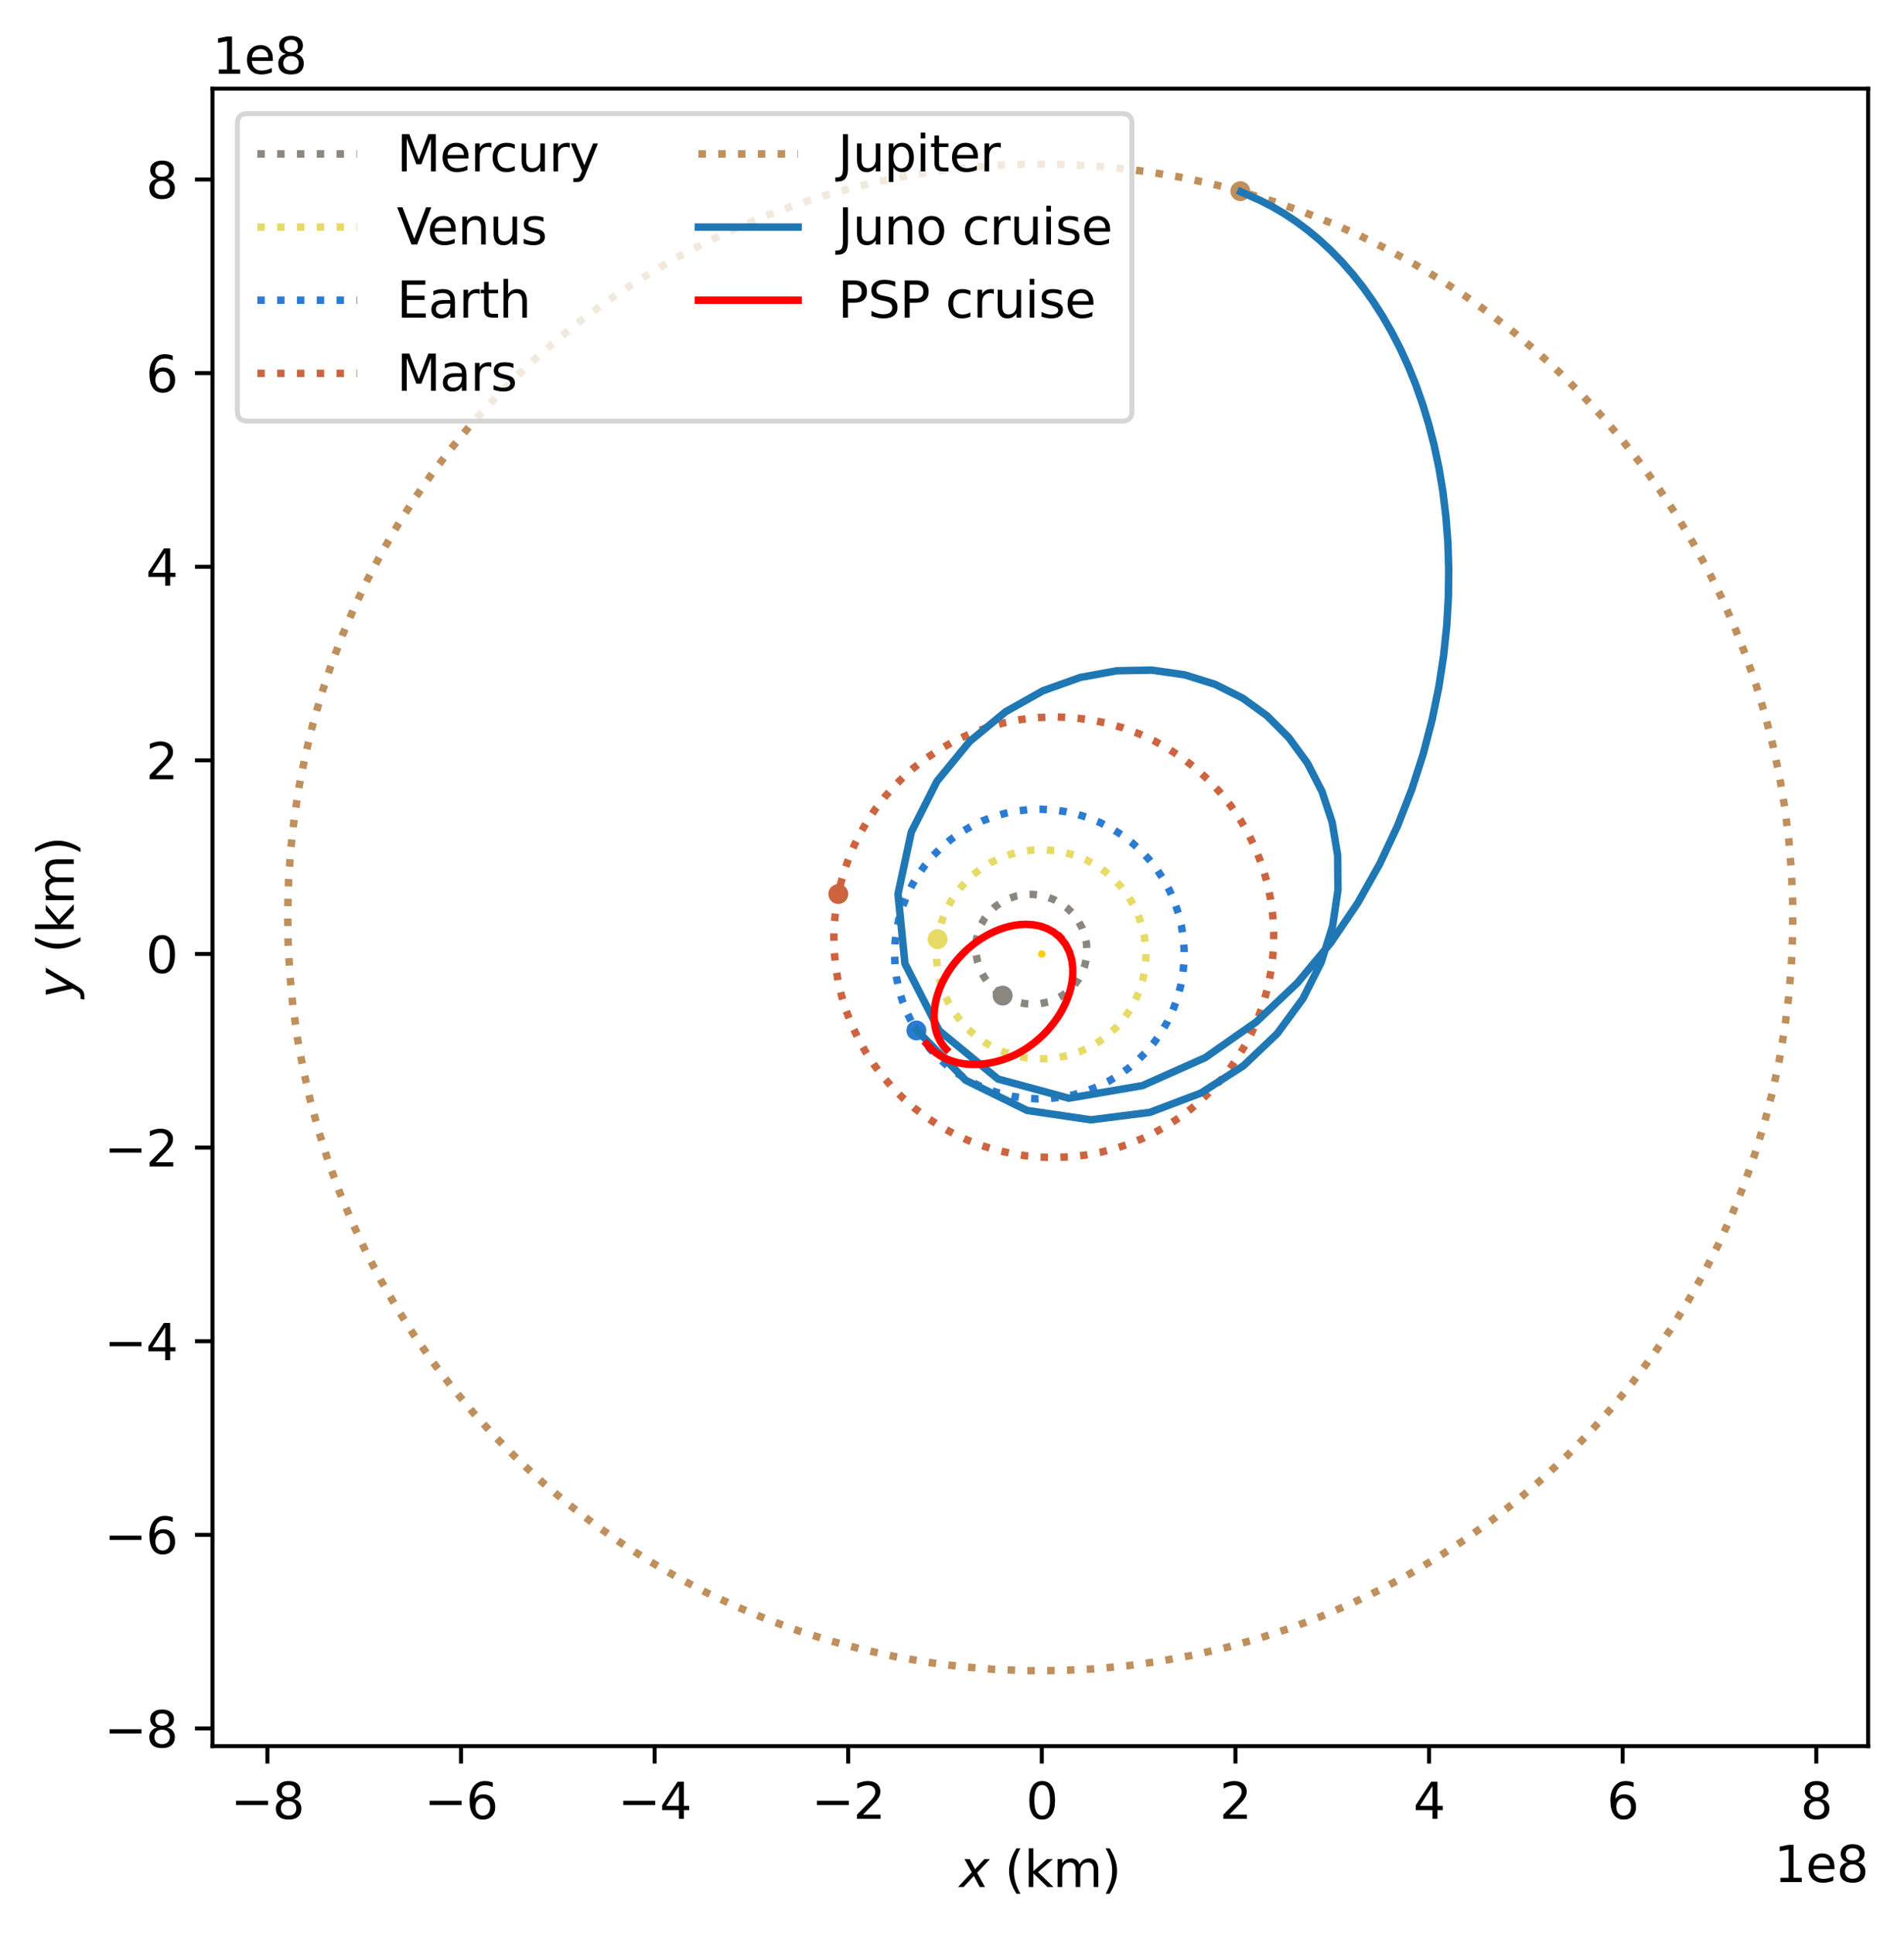 <?xml version="1.0" encoding="utf-8" standalone="no"?>
<!DOCTYPE svg PUBLIC "-//W3C//DTD SVG 1.1//EN"
  "http://www.w3.org/Graphics/SVG/1.1/DTD/svg11.dtd">
<svg xmlns:xlink="http://www.w3.org/1999/xlink" width="382.132pt" height="387.995pt" viewBox="0 0 382.132 387.995" xmlns="http://www.w3.org/2000/svg" version="1.1">
 <defs>
  <style type="text/css">*{stroke-linejoin: round; stroke-linecap: butt}</style>
 </defs>
 <g id="figure_1">
  <g id="patch_1">
   <path d="M 0 387.995 
L 382.132 387.995 
L 382.132 0 
L 0 0 
z
" style="fill: #ffffff"/>
  </g>
  <g id="axes_1">
   <g id="patch_2">
    <path d="M 42.642 350.438 
L 374.932 350.438 
L 374.932 17.798 
L 42.642 17.798 
z
" style="fill: #ffffff"/>
   </g>
   <g id="patch_3">
    <path d="M 209.094 192.2 
C 209.291 192.2 209.48 192.121 209.619 191.982 
C 209.758 191.843 209.836 191.654 209.836 191.457 
C 209.836 191.26 209.758 191.072 209.619 190.932 
C 209.48 190.793 209.291 190.715 209.094 190.715 
C 208.897 190.715 208.708 190.793 208.569 190.932 
C 208.43 191.072 208.352 191.26 208.352 191.457 
C 208.352 191.654 208.43 191.843 208.569 191.982 
C 208.708 192.121 208.897 192.2 209.094 192.2 
z
" clip-path="url(#p4489d7fece)" style="fill: #ffcc00"/>
   </g>
   <g id="matplotlib.axis_1">
    <g id="xtick_1">
     <g id="line2d_1">
      <defs>
       <path id="m76afce4f4e" d="M 0 0 
L 0 3.5 
" style="stroke: #000000; stroke-width: 0.8"/>
      </defs>
      <g>
       <use xlink:href="#m76afce4f4e" x="53.663" y="350.438" style="stroke: #000000; stroke-width: 0.8"/>
      </g>
     </g>
     <g id="text_1">
      <!-- −8 -->
      <g transform="translate(46.292 365.037) scale(0.1 -0.1)">
       <defs>
        <path id="DejaVuSans-2212" d="M 678 2272 
L 4684 2272 
L 4684 1741 
L 678 1741 
L 678 2272 
z
" transform="scale(0.016)"/>
        <path id="DejaVuSans-38" d="M 2034 2216 
Q 1584 2216 1326 1975 
Q 1069 1734 1069 1313 
Q 1069 891 1326 650 
Q 1584 409 2034 409 
Q 2484 409 2743 651 
Q 3003 894 3003 1313 
Q 3003 1734 2745 1975 
Q 2488 2216 2034 2216 
z
M 1403 2484 
Q 997 2584 770 2862 
Q 544 3141 544 3541 
Q 544 4100 942 4425 
Q 1341 4750 2034 4750 
Q 2731 4750 3128 4425 
Q 3525 4100 3525 3541 
Q 3525 3141 3298 2862 
Q 3072 2584 2669 2484 
Q 3125 2378 3379 2068 
Q 3634 1759 3634 1313 
Q 3634 634 3220 271 
Q 2806 -91 2034 -91 
Q 1263 -91 848 271 
Q 434 634 434 1313 
Q 434 1759 690 2068 
Q 947 2378 1403 2484 
z
M 1172 3481 
Q 1172 3119 1398 2916 
Q 1625 2713 2034 2713 
Q 2441 2713 2670 2916 
Q 2900 3119 2900 3481 
Q 2900 3844 2670 4047 
Q 2441 4250 2034 4250 
Q 1625 4250 1398 4047 
Q 1172 3844 1172 3481 
z
" transform="scale(0.016)"/>
       </defs>
       <use xlink:href="#DejaVuSans-2212"/>
       <use xlink:href="#DejaVuSans-38" x="83.789"/>
      </g>
     </g>
    </g>
    <g id="xtick_2">
     <g id="line2d_2">
      <g>
       <use xlink:href="#m76afce4f4e" x="92.521" y="350.438" style="stroke: #000000; stroke-width: 0.8"/>
      </g>
     </g>
     <g id="text_2">
      <!-- −6 -->
      <g transform="translate(85.149 365.037) scale(0.1 -0.1)">
       <defs>
        <path id="DejaVuSans-36" d="M 2113 2584 
Q 1688 2584 1439 2293 
Q 1191 2003 1191 1497 
Q 1191 994 1439 701 
Q 1688 409 2113 409 
Q 2538 409 2786 701 
Q 3034 994 3034 1497 
Q 3034 2003 2786 2293 
Q 2538 2584 2113 2584 
z
M 3366 4563 
L 3366 3988 
Q 3128 4100 2886 4159 
Q 2644 4219 2406 4219 
Q 1781 4219 1451 3797 
Q 1122 3375 1075 2522 
Q 1259 2794 1537 2939 
Q 1816 3084 2150 3084 
Q 2853 3084 3261 2657 
Q 3669 2231 3669 1497 
Q 3669 778 3244 343 
Q 2819 -91 2113 -91 
Q 1303 -91 875 529 
Q 447 1150 447 2328 
Q 447 3434 972 4092 
Q 1497 4750 2381 4750 
Q 2619 4750 2861 4703 
Q 3103 4656 3366 4563 
z
" transform="scale(0.016)"/>
       </defs>
       <use xlink:href="#DejaVuSans-2212"/>
       <use xlink:href="#DejaVuSans-36" x="83.789"/>
      </g>
     </g>
    </g>
    <g id="xtick_3">
     <g id="line2d_3">
      <g>
       <use xlink:href="#m76afce4f4e" x="131.378" y="350.438" style="stroke: #000000; stroke-width: 0.8"/>
      </g>
     </g>
     <g id="text_3">
      <!-- −4 -->
      <g transform="translate(124.007 365.037) scale(0.1 -0.1)">
       <defs>
        <path id="DejaVuSans-34" d="M 2419 4116 
L 825 1625 
L 2419 1625 
L 2419 4116 
z
M 2253 4666 
L 3047 4666 
L 3047 1625 
L 3713 1625 
L 3713 1100 
L 3047 1100 
L 3047 0 
L 2419 0 
L 2419 1100 
L 313 1100 
L 313 1709 
L 2253 4666 
z
" transform="scale(0.016)"/>
       </defs>
       <use xlink:href="#DejaVuSans-2212"/>
       <use xlink:href="#DejaVuSans-34" x="83.789"/>
      </g>
     </g>
    </g>
    <g id="xtick_4">
     <g id="line2d_4">
      <g>
       <use xlink:href="#m76afce4f4e" x="170.236" y="350.438" style="stroke: #000000; stroke-width: 0.8"/>
      </g>
     </g>
     <g id="text_4">
      <!-- −2 -->
      <g transform="translate(162.865 365.037) scale(0.1 -0.1)">
       <defs>
        <path id="DejaVuSans-32" d="M 1228 531 
L 3431 531 
L 3431 0 
L 469 0 
L 469 531 
Q 828 903 1448 1529 
Q 2069 2156 2228 2338 
Q 2531 2678 2651 2914 
Q 2772 3150 2772 3378 
Q 2772 3750 2511 3984 
Q 2250 4219 1831 4219 
Q 1534 4219 1204 4116 
Q 875 4013 500 3803 
L 500 4441 
Q 881 4594 1212 4672 
Q 1544 4750 1819 4750 
Q 2544 4750 2975 4387 
Q 3406 4025 3406 3419 
Q 3406 3131 3298 2873 
Q 3191 2616 2906 2266 
Q 2828 2175 2409 1742 
Q 1991 1309 1228 531 
z
" transform="scale(0.016)"/>
       </defs>
       <use xlink:href="#DejaVuSans-2212"/>
       <use xlink:href="#DejaVuSans-32" x="83.789"/>
      </g>
     </g>
    </g>
    <g id="xtick_5">
     <g id="line2d_5">
      <g>
       <use xlink:href="#m76afce4f4e" x="209.094" y="350.438" style="stroke: #000000; stroke-width: 0.8"/>
      </g>
     </g>
     <g id="text_5">
      <!-- 0 -->
      <g transform="translate(205.913 365.037) scale(0.1 -0.1)">
       <defs>
        <path id="DejaVuSans-30" d="M 2034 4250 
Q 1547 4250 1301 3770 
Q 1056 3291 1056 2328 
Q 1056 1369 1301 889 
Q 1547 409 2034 409 
Q 2525 409 2770 889 
Q 3016 1369 3016 2328 
Q 3016 3291 2770 3770 
Q 2525 4250 2034 4250 
z
M 2034 4750 
Q 2819 4750 3233 4129 
Q 3647 3509 3647 2328 
Q 3647 1150 3233 529 
Q 2819 -91 2034 -91 
Q 1250 -91 836 529 
Q 422 1150 422 2328 
Q 422 3509 836 4129 
Q 1250 4750 2034 4750 
z
" transform="scale(0.016)"/>
       </defs>
       <use xlink:href="#DejaVuSans-30"/>
      </g>
     </g>
    </g>
    <g id="xtick_6">
     <g id="line2d_6">
      <g>
       <use xlink:href="#m76afce4f4e" x="247.952" y="350.438" style="stroke: #000000; stroke-width: 0.8"/>
      </g>
     </g>
     <g id="text_6">
      <!-- 2 -->
      <g transform="translate(244.771 365.037) scale(0.1 -0.1)">
       <use xlink:href="#DejaVuSans-32"/>
      </g>
     </g>
    </g>
    <g id="xtick_7">
     <g id="line2d_7">
      <g>
       <use xlink:href="#m76afce4f4e" x="286.81" y="350.438" style="stroke: #000000; stroke-width: 0.8"/>
      </g>
     </g>
     <g id="text_7">
      <!-- 4 -->
      <g transform="translate(283.629 365.037) scale(0.1 -0.1)">
       <use xlink:href="#DejaVuSans-34"/>
      </g>
     </g>
    </g>
    <g id="xtick_8">
     <g id="line2d_8">
      <g>
       <use xlink:href="#m76afce4f4e" x="325.668" y="350.438" style="stroke: #000000; stroke-width: 0.8"/>
      </g>
     </g>
     <g id="text_8">
      <!-- 6 -->
      <g transform="translate(322.487 365.037) scale(0.1 -0.1)">
       <use xlink:href="#DejaVuSans-36"/>
      </g>
     </g>
    </g>
    <g id="xtick_9">
     <g id="line2d_9">
      <g>
       <use xlink:href="#m76afce4f4e" x="364.526" y="350.438" style="stroke: #000000; stroke-width: 0.8"/>
      </g>
     </g>
     <g id="text_9">
      <!-- 8 -->
      <g transform="translate(361.344 365.037) scale(0.1 -0.1)">
       <use xlink:href="#DejaVuSans-38"/>
      </g>
     </g>
    </g>
    <g id="text_10">
     <!-- $x$ (km) -->
     <g transform="translate(192.537 378.715) scale(0.1 -0.1)">
      <defs>
       <path id="DejaVuSans-Oblique-78" d="M 3841 3500 
L 2234 1784 
L 3219 0 
L 2559 0 
L 1819 1388 
L 531 0 
L -166 0 
L 1556 1844 
L 641 3500 
L 1300 3500 
L 1972 2234 
L 3144 3500 
L 3841 3500 
z
" transform="scale(0.016)"/>
       <path id="DejaVuSans-20" transform="scale(0.016)"/>
       <path id="DejaVuSans-28" d="M 1984 4856 
Q 1566 4138 1362 3434 
Q 1159 2731 1159 2009 
Q 1159 1288 1364 580 
Q 1569 -128 1984 -844 
L 1484 -844 
Q 1016 -109 783 600 
Q 550 1309 550 2009 
Q 550 2706 781 3412 
Q 1013 4119 1484 4856 
L 1984 4856 
z
" transform="scale(0.016)"/>
       <path id="DejaVuSans-6b" d="M 581 4863 
L 1159 4863 
L 1159 1991 
L 2875 3500 
L 3609 3500 
L 1753 1863 
L 3688 0 
L 2938 0 
L 1159 1709 
L 1159 0 
L 581 0 
L 581 4863 
z
" transform="scale(0.016)"/>
       <path id="DejaVuSans-6d" d="M 3328 2828 
Q 3544 3216 3844 3400 
Q 4144 3584 4550 3584 
Q 5097 3584 5394 3201 
Q 5691 2819 5691 2113 
L 5691 0 
L 5113 0 
L 5113 2094 
Q 5113 2597 4934 2840 
Q 4756 3084 4391 3084 
Q 3944 3084 3684 2787 
Q 3425 2491 3425 1978 
L 3425 0 
L 2847 0 
L 2847 2094 
Q 2847 2600 2669 2842 
Q 2491 3084 2119 3084 
Q 1678 3084 1418 2786 
Q 1159 2488 1159 1978 
L 1159 0 
L 581 0 
L 581 3500 
L 1159 3500 
L 1159 2956 
Q 1356 3278 1631 3431 
Q 1906 3584 2284 3584 
Q 2666 3584 2933 3390 
Q 3200 3197 3328 2828 
z
" transform="scale(0.016)"/>
       <path id="DejaVuSans-29" d="M 513 4856 
L 1013 4856 
Q 1481 4119 1714 3412 
Q 1947 2706 1947 2009 
Q 1947 1309 1714 600 
Q 1481 -109 1013 -844 
L 513 -844 
Q 928 -128 1133 580 
Q 1338 1288 1338 2009 
Q 1338 2731 1133 3434 
Q 928 4138 513 4856 
z
" transform="scale(0.016)"/>
      </defs>
      <use xlink:href="#DejaVuSans-Oblique-78" transform="translate(0 0.016)"/>
      <use xlink:href="#DejaVuSans-20" transform="translate(59.18 0.016)"/>
      <use xlink:href="#DejaVuSans-28" transform="translate(90.967 0.016)"/>
      <use xlink:href="#DejaVuSans-6b" transform="translate(129.98 0.016)"/>
      <use xlink:href="#DejaVuSans-6d" transform="translate(187.891 0.016)"/>
      <use xlink:href="#DejaVuSans-29" transform="translate(285.303 0.016)"/>
     </g>
    </g>
    <g id="text_11">
     <!-- 1e8 -->
     <g transform="translate(356.054 377.715) scale(0.1 -0.1)">
      <defs>
       <path id="DejaVuSans-31" d="M 794 531 
L 1825 531 
L 1825 4091 
L 703 3866 
L 703 4441 
L 1819 4666 
L 2450 4666 
L 2450 531 
L 3481 531 
L 3481 0 
L 794 0 
L 794 531 
z
" transform="scale(0.016)"/>
       <path id="DejaVuSans-65" d="M 3597 1894 
L 3597 1613 
L 953 1613 
Q 991 1019 1311 708 
Q 1631 397 2203 397 
Q 2534 397 2845 478 
Q 3156 559 3463 722 
L 3463 178 
Q 3153 47 2828 -22 
Q 2503 -91 2169 -91 
Q 1331 -91 842 396 
Q 353 884 353 1716 
Q 353 2575 817 3079 
Q 1281 3584 2069 3584 
Q 2775 3584 3186 3129 
Q 3597 2675 3597 1894 
z
M 3022 2063 
Q 3016 2534 2758 2815 
Q 2500 3097 2075 3097 
Q 1594 3097 1305 2825 
Q 1016 2553 972 2059 
L 3022 2063 
z
" transform="scale(0.016)"/>
      </defs>
      <use xlink:href="#DejaVuSans-31"/>
      <use xlink:href="#DejaVuSans-65" x="63.623"/>
      <use xlink:href="#DejaVuSans-38" x="125.146"/>
     </g>
    </g>
   </g>
   <g id="matplotlib.axis_2">
    <g id="ytick_1">
     <g id="line2d_10">
      <defs>
       <path id="m07f4c489d0" d="M 0 0 
L -3.5 0 
" style="stroke: #000000; stroke-width: 0.8"/>
      </defs>
      <g>
       <use xlink:href="#m07f4c489d0" x="42.642" y="346.889" style="stroke: #000000; stroke-width: 0.8"/>
      </g>
     </g>
     <g id="text_12">
      <!-- −8 -->
      <g transform="translate(20.9 350.688) scale(0.1 -0.1)">
       <use xlink:href="#DejaVuSans-2212"/>
       <use xlink:href="#DejaVuSans-38" x="83.789"/>
      </g>
     </g>
    </g>
    <g id="ytick_2">
     <g id="line2d_11">
      <g>
       <use xlink:href="#m07f4c489d0" x="42.642" y="308.031" style="stroke: #000000; stroke-width: 0.8"/>
      </g>
     </g>
     <g id="text_13">
      <!-- −6 -->
      <g transform="translate(20.9 311.83) scale(0.1 -0.1)">
       <use xlink:href="#DejaVuSans-2212"/>
       <use xlink:href="#DejaVuSans-36" x="83.789"/>
      </g>
     </g>
    </g>
    <g id="ytick_3">
     <g id="line2d_12">
      <g>
       <use xlink:href="#m07f4c489d0" x="42.642" y="269.173" style="stroke: #000000; stroke-width: 0.8"/>
      </g>
     </g>
     <g id="text_14">
      <!-- −4 -->
      <g transform="translate(20.9 272.972) scale(0.1 -0.1)">
       <use xlink:href="#DejaVuSans-2212"/>
       <use xlink:href="#DejaVuSans-34" x="83.789"/>
      </g>
     </g>
    </g>
    <g id="ytick_4">
     <g id="line2d_13">
      <g>
       <use xlink:href="#m07f4c489d0" x="42.642" y="230.315" style="stroke: #000000; stroke-width: 0.8"/>
      </g>
     </g>
     <g id="text_15">
      <!-- −2 -->
      <g transform="translate(20.9 234.114) scale(0.1 -0.1)">
       <use xlink:href="#DejaVuSans-2212"/>
       <use xlink:href="#DejaVuSans-32" x="83.789"/>
      </g>
     </g>
    </g>
    <g id="ytick_5">
     <g id="line2d_14">
      <g>
       <use xlink:href="#m07f4c489d0" x="42.642" y="191.457" style="stroke: #000000; stroke-width: 0.8"/>
      </g>
     </g>
     <g id="text_16">
      <!-- 0 -->
      <g transform="translate(29.28 195.257) scale(0.1 -0.1)">
       <use xlink:href="#DejaVuSans-30"/>
      </g>
     </g>
    </g>
    <g id="ytick_6">
     <g id="line2d_15">
      <g>
       <use xlink:href="#m07f4c489d0" x="42.642" y="152.599" style="stroke: #000000; stroke-width: 0.8"/>
      </g>
     </g>
     <g id="text_17">
      <!-- 2 -->
      <g transform="translate(29.28 156.399) scale(0.1 -0.1)">
       <use xlink:href="#DejaVuSans-32"/>
      </g>
     </g>
    </g>
    <g id="ytick_7">
     <g id="line2d_16">
      <g>
       <use xlink:href="#m07f4c489d0" x="42.642" y="113.742" style="stroke: #000000; stroke-width: 0.8"/>
      </g>
     </g>
     <g id="text_18">
      <!-- 4 -->
      <g transform="translate(29.28 117.541) scale(0.1 -0.1)">
       <use xlink:href="#DejaVuSans-34"/>
      </g>
     </g>
    </g>
    <g id="ytick_8">
     <g id="line2d_17">
      <g>
       <use xlink:href="#m07f4c489d0" x="42.642" y="74.884" style="stroke: #000000; stroke-width: 0.8"/>
      </g>
     </g>
     <g id="text_19">
      <!-- 6 -->
      <g transform="translate(29.28 78.683) scale(0.1 -0.1)">
       <use xlink:href="#DejaVuSans-36"/>
      </g>
     </g>
    </g>
    <g id="ytick_9">
     <g id="line2d_18">
      <g>
       <use xlink:href="#m07f4c489d0" x="42.642" y="36.026" style="stroke: #000000; stroke-width: 0.8"/>
      </g>
     </g>
     <g id="text_20">
      <!-- 8 -->
      <g transform="translate(29.28 39.825) scale(0.1 -0.1)">
       <use xlink:href="#DejaVuSans-38"/>
      </g>
     </g>
    </g>
    <g id="text_21">
     <!-- $y$ (km) -->
     <g transform="translate(14.8 200.368) rotate(-90) scale(0.1 -0.1)">
      <defs>
       <path id="DejaVuSans-Oblique-79" d="M 1588 -325 
Q 1188 -997 936 -1164 
Q 684 -1331 294 -1331 
L -159 -1331 
L -63 -850 
L 269 -850 
Q 509 -850 678 -719 
Q 847 -588 1056 -206 
L 1234 128 
L 459 3500 
L 1069 3500 
L 1650 819 
L 3256 3500 
L 3859 3500 
L 1588 -325 
z
" transform="scale(0.016)"/>
      </defs>
      <use xlink:href="#DejaVuSans-Oblique-79" transform="translate(0 0.016)"/>
      <use xlink:href="#DejaVuSans-20" transform="translate(59.18 0.016)"/>
      <use xlink:href="#DejaVuSans-28" transform="translate(90.967 0.016)"/>
      <use xlink:href="#DejaVuSans-6b" transform="translate(129.98 0.016)"/>
      <use xlink:href="#DejaVuSans-6d" transform="translate(187.891 0.016)"/>
      <use xlink:href="#DejaVuSans-29" transform="translate(285.303 0.016)"/>
     </g>
    </g>
    <g id="text_22">
     <!-- 1e8 -->
     <g transform="translate(42.642 14.798) scale(0.1 -0.1)">
      <use xlink:href="#DejaVuSans-31"/>
      <use xlink:href="#DejaVuSans-65" x="63.623"/>
      <use xlink:href="#DejaVuSans-38" x="125.146"/>
     </g>
    </g>
   </g>
   <g id="line2d_19">
    <path d="M 201.231 199.809 
L 202.675 200.567 
L 204.26 201.125 
L 205.71 201.421 
L 207.225 201.527 
L 208.779 201.422 
L 210.339 201.093 
L 211.868 200.527 
L 213.323 199.723 
L 214.659 198.685 
L 215.647 197.656 
L 216.496 196.494 
L 217.183 195.223 
L 217.692 193.868 
L 218.014 192.462 
L 218.145 191.033 
L 218.055 189.333 
L 217.71 187.692 
L 217.136 186.151 
L 216.364 184.741 
L 215.425 183.484 
L 214.353 182.393 
L 213.179 181.477 
L 211.72 180.632 
L 210.202 180.024 
L 208.662 179.647 
L 207.129 179.488 
L 205.63 179.535 
L 203.986 179.822 
L 202.441 180.337 
L 201.019 181.057 
L 199.739 181.961 
L 198.618 183.027 
L 197.67 184.231 
L 196.907 185.553 
L 196.341 186.971 
L 195.981 188.461 
L 195.836 189.999 
L 195.912 191.562 
L 196.217 193.123 
L 196.755 194.654 
L 197.527 196.124 
L 198.396 197.333 
L 199.441 198.444 
L 200.659 199.431 
L 201.231 199.809 
L 201.231 199.809 
" clip-path="url(#p4489d7fece)" style="fill: none; stroke-dasharray: 1.5,2.475; stroke-dashoffset: 0; stroke: #8c8680; stroke-width: 1.5"/>
   </g>
   <g id="line2d_20">
    <defs>
     <path id="m0b17c9d744" d="M 0 1.5 
C 0.398 1.5 0.779 1.342 1.061 1.061 
C 1.342 0.779 1.5 0.398 1.5 0 
C 1.5 -0.398 1.342 -0.779 1.061 -1.061 
C 0.779 -1.342 0.398 -1.5 0 -1.5 
C -0.398 -1.5 -0.779 -1.342 -1.061 -1.061 
C -1.342 -0.779 -1.5 -0.398 -1.5 0 
C -1.5 0.398 -1.342 0.779 -1.061 1.061 
C -0.779 1.342 -0.398 1.5 0 1.5 
z
" style="stroke: #8c8680"/>
    </defs>
    <g clip-path="url(#p4489d7fece)">
     <use xlink:href="#m0b17c9d744" x="201.231" y="199.809" style="fill: #8c8680; stroke: #8c8680"/>
    </g>
   </g>
   <g id="line2d_21">
    <path d="M 188.172 188.477 
L 187.97 190.66 
L 187.997 192.852 
L 188.252 195.028 
L 188.733 197.166 
L 189.434 199.243 
L 190.348 201.235 
L 191.464 203.121 
L 192.771 204.881 
L 194.254 206.497 
L 195.898 207.949 
L 197.685 209.223 
L 199.595 210.304 
L 201.609 211.181 
L 203.703 211.844 
L 205.857 212.285 
L 208.045 212.5 
L 210.245 212.484 
L 212.432 212.239 
L 214.583 211.766 
L 216.674 211.071 
L 218.681 210.159 
L 220.582 209.042 
L 222.357 207.73 
L 223.985 206.238 
L 225.447 204.583 
L 226.728 202.781 
L 227.813 200.853 
L 228.689 198.821 
L 229.346 196.706 
L 229.776 194.533 
L 229.974 192.325 
L 229.938 190.107 
L 229.668 187.905 
L 229.167 185.742 
L 228.439 183.644 
L 227.494 181.634 
L 226.342 179.734 
L 224.996 177.966 
L 223.471 176.35 
L 221.784 174.904 
L 219.955 173.644 
L 218.003 172.584 
L 215.952 171.736 
L 213.824 171.108 
L 211.643 170.708 
L 209.433 170.54 
L 207.22 170.605 
L 205.028 170.902 
L 202.88 171.427 
L 200.802 172.175 
L 198.815 173.135 
L 196.942 174.298 
L 195.202 175.649 
L 193.615 177.174 
L 192.198 178.856 
L 190.966 180.676 
L 189.931 182.613 
L 189.106 184.647 
L 188.498 186.755 
L 188.173 188.48 
L 188.173 188.48 
" clip-path="url(#p4489d7fece)" style="fill: none; stroke-dasharray: 1.5,2.475; stroke-dashoffset: 0; stroke: #e6db67; stroke-width: 1.5"/>
   </g>
   <g id="line2d_22">
    <defs>
     <path id="m96949f194a" d="M 0 1.5 
C 0.398 1.5 0.779 1.342 1.061 1.061 
C 1.342 0.779 1.5 0.398 1.5 0 
C 1.5 -0.398 1.342 -0.779 1.061 -1.061 
C 0.779 -1.342 0.398 -1.5 0 -1.5 
C -0.398 -1.5 -0.779 -1.342 -1.061 -1.061 
C -1.342 -0.779 -1.5 -0.398 -1.5 0 
C -1.5 0.398 -1.342 0.779 -1.061 1.061 
C -0.779 1.342 -0.398 1.5 0 1.5 
z
" style="stroke: #e6db67"/>
    </defs>
    <g clip-path="url(#p4489d7fece)">
     <use xlink:href="#m96949f194a" x="188.172" y="188.477" style="fill: #e6db67; stroke: #e6db67"/>
    </g>
   </g>
   <g id="line2d_23">
    <path d="M 183.92 206.805 
L 185.275 208.796 
L 186.791 210.669 
L 188.458 212.412 
L 190.266 214.013 
L 192.204 215.46 
L 194.258 216.741 
L 196.413 217.847 
L 198.655 218.772 
L 200.969 219.508 
L 203.341 220.049 
L 205.754 220.39 
L 208.19 220.527 
L 210.632 220.459 
L 213.062 220.186 
L 215.464 219.71 
L 217.821 219.032 
L 220.117 218.156 
L 222.332 217.086 
L 224.451 215.832 
L 226.459 214.402 
L 228.341 212.806 
L 230.083 211.054 
L 231.671 209.157 
L 233.093 207.129 
L 234.337 204.987 
L 235.395 202.746 
L 236.26 200.421 
L 236.924 198.03 
L 237.381 195.589 
L 237.628 193.117 
L 237.662 190.634 
L 237.484 188.158 
L 237.097 185.706 
L 236.502 183.295 
L 235.703 180.945 
L 234.706 178.673 
L 233.52 176.496 
L 232.154 174.43 
L 230.62 172.489 
L 228.927 170.686 
L 227.088 169.035 
L 225.117 167.549 
L 223.03 166.237 
L 220.843 165.108 
L 218.571 164.168 
L 216.231 163.424 
L 213.839 162.881 
L 211.412 162.542 
L 208.97 162.41 
L 206.53 162.483 
L 204.107 162.758 
L 201.719 163.235 
L 199.382 163.91 
L 197.112 164.777 
L 194.926 165.829 
L 192.839 167.058 
L 190.863 168.453 
L 189.011 170.006 
L 187.296 171.707 
L 185.73 173.543 
L 184.324 175.501 
L 183.086 177.566 
L 182.023 179.724 
L 181.142 181.962 
L 180.45 184.265 
L 179.951 186.617 
L 179.649 189 
L 179.544 191.399 
L 179.638 193.799 
L 179.928 196.183 
L 180.415 198.537 
L 181.096 200.843 
L 181.967 203.084 
L 183.019 205.247 
L 183.923 206.809 
L 183.923 206.809 
" clip-path="url(#p4489d7fece)" style="fill: none; stroke-dasharray: 1.5,2.475; stroke-dashoffset: 0; stroke: #2a7bd1; stroke-width: 1.5"/>
   </g>
   <g id="line2d_24">
    <defs>
     <path id="m62e6707df5" d="M 0 1.5 
C 0.398 1.5 0.779 1.342 1.061 1.061 
C 1.342 0.779 1.5 0.398 1.5 0 
C 1.5 -0.398 1.342 -0.779 1.061 -1.061 
C 0.779 -1.342 0.398 -1.5 0 -1.5 
C -0.398 -1.5 -0.779 -1.342 -1.061 -1.061 
C -1.342 -0.779 -1.5 -0.398 -1.5 0 
C -1.5 0.398 -1.342 0.779 -1.061 1.061 
C -0.779 1.342 -0.398 1.5 0 1.5 
z
" style="stroke: #2a7bd1"/>
    </defs>
    <g clip-path="url(#p4489d7fece)">
     <use xlink:href="#m62e6707df5" x="183.92" y="206.805" style="fill: #2a7bd1; stroke: #2a7bd1"/>
    </g>
   </g>
   <g id="line2d_25">
    <path d="M 168.242 179.425 
L 167.756 182.292 
L 167.459 185.2 
L 167.354 188.137 
L 167.445 191.09 
L 167.735 194.044 
L 168.225 196.986 
L 168.916 199.901 
L 169.807 202.773 
L 170.896 205.589 
L 172.18 208.332 
L 173.654 210.989 
L 175.312 213.544 
L 177.147 215.983 
L 179.151 218.293 
L 181.314 220.46 
L 183.624 222.474 
L 186.07 224.322 
L 188.639 225.995 
L 191.316 227.483 
L 194.089 228.781 
L 196.94 229.88 
L 199.856 230.778 
L 202.82 231.469 
L 205.817 231.954 
L 208.83 232.229 
L 211.845 232.298 
L 214.846 232.161 
L 217.819 231.822 
L 220.749 231.285 
L 223.622 230.556 
L 226.427 229.641 
L 229.15 228.547 
L 231.782 227.283 
L 234.31 225.856 
L 236.727 224.276 
L 239.022 222.553 
L 241.189 220.697 
L 243.221 218.717 
L 245.112 216.624 
L 246.856 214.429 
L 248.449 212.142 
L 249.888 209.774 
L 251.169 207.335 
L 252.291 204.836 
L 253.536 201.428 
L 254.493 197.955 
L 255.161 194.441 
L 255.542 190.908 
L 255.639 187.378 
L 255.456 183.873 
L 254.999 180.413 
L 254.276 177.017 
L 253.292 173.704 
L 252.058 170.491 
L 250.584 167.396 
L 248.878 164.435 
L 246.954 161.622 
L 244.823 158.972 
L 242.497 156.5 
L 239.99 154.216 
L 237.316 152.134 
L 234.49 150.265 
L 231.526 148.618 
L 228.441 147.203 
L 225.25 146.029 
L 221.971 145.103 
L 218.621 144.433 
L 215.219 144.023 
L 211.782 143.879 
L 208.33 144.005 
L 204.882 144.403 
L 201.459 145.075 
L 198.081 146.02 
L 194.769 147.239 
L 191.545 148.727 
L 188.43 150.481 
L 185.446 152.495 
L 183.307 154.172 
L 181.264 155.987 
L 179.326 157.935 
L 177.502 160.012 
L 175.801 162.211 
L 174.232 164.526 
L 172.804 166.95 
L 171.525 169.475 
L 170.403 172.091 
L 169.446 174.79 
L 168.661 177.561 
L 168.237 179.444 
L 168.237 179.444 
" clip-path="url(#p4489d7fece)" style="fill: none; stroke-dasharray: 1.5,2.475; stroke-dashoffset: 0; stroke: #cc653f; stroke-width: 1.5"/>
   </g>
   <g id="line2d_26">
    <defs>
     <path id="m4e94db3826" d="M 0 1.5 
C 0.398 1.5 0.779 1.342 1.061 1.061 
C 1.342 0.779 1.5 0.398 1.5 0 
C 1.5 -0.398 1.342 -0.779 1.061 -1.061 
C 0.779 -1.342 0.398 -1.5 0 -1.5 
C -0.398 -1.5 -0.779 -1.342 -1.061 -1.061 
C -1.342 -0.779 -1.5 -0.398 -1.5 0 
C -1.5 0.398 -1.342 0.779 -1.061 1.061 
C -0.779 1.342 -0.398 1.5 0 1.5 
z
" style="stroke: #cc653f"/>
    </defs>
    <g clip-path="url(#p4489d7fece)">
     <use xlink:href="#m4e94db3826" x="168.242" y="179.425" style="fill: #cc653f; stroke: #cc653f"/>
    </g>
   </g>
   <g id="line2d_27">
    <path d="M 248.934 38.364 
L 243.046 36.864 
L 237.105 35.603 
L 231.121 34.582 
L 225.103 33.803 
L 219.061 33.266 
L 213.003 32.973 
L 206.939 32.924 
L 200.878 33.119 
L 194.83 33.557 
L 188.804 34.238 
L 182.809 35.16 
L 176.854 36.324 
L 170.949 37.726 
L 165.103 39.365 
L 159.325 41.239 
L 153.623 43.346 
L 148.008 45.681 
L 142.487 48.244 
L 137.07 51.029 
L 131.765 54.032 
L 126.581 57.251 
L 121.526 60.68 
L 116.609 64.315 
L 111.837 68.15 
L 107.22 72.18 
L 102.764 76.4 
L 98.478 80.804 
L 94.369 85.384 
L 90.444 90.135 
L 86.71 95.05 
L 83.175 100.121 
L 79.845 105.34 
L 76.726 110.701 
L 73.825 116.194 
L 71.148 121.812 
L 68.7 127.546 
L 66.486 133.387 
L 64.512 139.325 
L 62.782 145.351 
L 61.301 151.456 
L 60.072 157.629 
L 59.099 163.86 
L 58.385 170.138 
L 57.933 176.454 
L 57.746 182.797 
L 57.826 189.154 
L 58.173 195.516 
L 58.789 201.87 
L 59.674 208.206 
L 60.83 214.511 
L 62.254 220.775 
L 63.946 226.985 
L 65.906 233.13 
L 68.13 239.198 
L 70.616 245.176 
L 73.361 251.055 
L 76.362 256.821 
L 79.614 262.464 
L 83.113 267.971 
L 86.852 273.331 
L 90.827 278.535 
L 95.031 283.569 
L 99.457 288.424 
L 104.097 293.09 
L 108.943 297.556 
L 113.987 301.813 
L 119.22 305.85 
L 124.631 309.661 
L 130.211 313.234 
L 135.949 316.564 
L 141.835 319.641 
L 147.856 322.459 
L 154.002 325.012 
L 160.259 327.294 
L 166.616 329.298 
L 173.059 331.022 
L 179.576 332.459 
L 186.154 333.608 
L 192.778 334.465 
L 199.436 335.028 
L 206.114 335.296 
L 212.798 335.267 
L 219.474 334.943 
L 226.129 334.324 
L 232.749 333.41 
L 239.32 332.205 
L 245.829 330.711 
L 252.262 328.931 
L 258.607 326.87 
L 264.851 324.532 
L 270.981 321.922 
L 276.985 319.047 
L 282.851 315.913 
L 288.568 312.527 
L 294.124 308.897 
L 299.51 305.031 
L 304.714 300.937 
L 309.727 296.625 
L 314.541 292.104 
L 319.146 287.383 
L 323.534 282.474 
L 327.697 277.386 
L 331.63 272.13 
L 335.324 266.718 
L 338.775 261.161 
L 341.976 255.47 
L 344.924 249.656 
L 347.613 243.732 
L 350.041 237.709 
L 352.204 231.599 
L 354.1 225.414 
L 355.727 219.166 
L 357.083 212.866 
L 358.168 206.528 
L 358.981 200.162 
L 359.523 193.78 
L 359.794 187.394 
L 359.795 181.015 
L 359.527 174.655 
L 358.994 168.324 
L 358.198 162.034 
L 357.141 155.795 
L 355.827 149.619 
L 354.259 143.514 
L 352.443 137.491 
L 350.382 131.561 
L 348.081 125.732 
L 345.546 120.014 
L 342.781 114.416 
L 339.794 108.946 
L 336.589 103.613 
L 333.174 98.425 
L 329.555 93.391 
L 325.738 88.516 
L 321.732 83.809 
L 317.543 79.277 
L 313.179 74.925 
L 308.648 70.761 
L 303.957 66.79 
L 299.115 63.017 
L 294.13 59.449 
L 289.011 56.089 
L 283.765 52.944 
L 278.402 50.016 
L 272.929 47.309 
L 267.357 44.829 
L 261.695 42.577 
L 255.95 40.557 
L 250.132 38.771 
L 247.199 37.967 
L 247.199 37.967 
" clip-path="url(#p4489d7fece)" style="fill: none; stroke-dasharray: 1.5,2.475; stroke-dashoffset: 0; stroke: #bf8f5c; stroke-width: 1.5"/>
   </g>
   <g id="line2d_28">
    <defs>
     <path id="m6753bf5a38" d="M 0 1.5 
C 0.398 1.5 0.779 1.342 1.061 1.061 
C 1.342 0.779 1.5 0.398 1.5 0 
C 1.5 -0.398 1.342 -0.779 1.061 -1.061 
C 0.779 -1.342 0.398 -1.5 0 -1.5 
C -0.398 -1.5 -0.779 -1.342 -1.061 -1.061 
C -1.342 -0.779 -1.5 -0.398 -1.5 0 
C -1.5 0.398 -1.342 0.779 -1.061 1.061 
C -0.779 1.342 -0.398 1.5 0 1.5 
z
" style="stroke: #bf8f5c"/>
    </defs>
    <g clip-path="url(#p4489d7fece)">
     <use xlink:href="#m6753bf5a38" x="248.934" y="38.364" style="fill: #bf8f5c; stroke: #bf8f5c"/>
    </g>
   </g>
   <g id="line2d_29">
    <path d="M 183.947 206.718 
L 193.811 216.802 
L 206.134 222.856 
L 218.918 224.739 
L 230.772 223.245 
L 241.047 219.357 
L 249.558 213.891 
L 256.334 207.442 
L 261.488 200.43 
L 265.154 193.154 
L 267.461 185.831 
L 268.53 178.623 
L 268.469 171.655 
L 267.371 165.029 
L 265.32 158.833 
L 262.394 153.143 
L 258.66 148.032 
L 254.316 143.67 
L 249.396 140.107 
L 243.856 137.333 
L 237.756 135.43 
L 231.165 134.49 
L 224.159 134.62 
L 216.838 135.948 
L 209.331 138.628 
L 201.822 142.846 
L 194.586 148.82 
L 188.049 156.795 
L 182.898 166.987 
L 180.231 179.409 
L 181.623 193.397 
L 188.493 206.847 
L 200.302 216.554 
L 214.496 220.405 
L 229.304 217.873 
L 241.888 212.261 
L 252.13 205.088 
L 260.393 197.255 
L 267.073 189.226 
L 272.492 181.237 
L 276.895 173.406 
L 280.465 165.794 
L 283.342 158.429 
L 285.631 151.325 
L 287.417 144.483 
L 288.768 137.902 
L 289.737 131.578 
L 290.369 125.505 
L 290.701 119.675 
L 290.765 114.083 
L 290.586 108.722 
L 290.187 103.585 
L 289.588 98.667 
L 288.806 93.962 
L 287.856 89.464 
L 286.752 85.17 
L 285.505 81.074 
L 284.127 77.173 
L 282.626 73.463 
L 281.011 69.94 
L 279.291 66.602 
L 277.473 63.446 
L 275.564 60.468 
L 273.57 57.668 
L 271.499 55.044 
L 269.356 52.593 
L 267.147 50.314 
L 264.879 48.207 
L 262.558 46.271 
L 260.193 44.505 
L 257.794 42.912 
L 255.376 41.492 
L 252.967 40.251 
L 250.634 39.203 
L 249.012 38.489 
" clip-path="url(#p4489d7fece)" style="fill: none; stroke: #1f77b4; stroke-width: 1.5; stroke-linecap: square"/>
   </g>
   <g id="line2d_30">
    <path d="M 185.984 209.511 
L 186.197 209.767 
L 186.42 210.017 
L 186.651 210.259 
L 186.891 210.495 
L 187.14 210.723 
L 187.397 210.944 
L 187.663 211.157 
L 187.937 211.362 
L 188.22 211.56 
L 188.511 211.749 
L 188.81 211.931 
L 189.117 212.104 
L 189.433 212.269 
L 189.757 212.426 
L 190.089 212.573 
L 190.429 212.712 
L 190.777 212.842 
L 191.133 212.963 
L 191.497 213.074 
L 191.869 213.176 
L 192.249 213.267 
L 192.637 213.349 
L 193.032 213.421 
L 193.436 213.482 
L 193.847 213.532 
L 194.266 213.571 
L 194.692 213.599 
L 195.126 213.615 
L 195.568 213.62 
L 196.018 213.612 
L 196.475 213.592 
L 196.939 213.559 
L 197.411 213.512 
L 197.89 213.452 
L 198.377 213.378 
L 198.87 213.289 
L 199.371 213.185 
L 199.879 213.066 
L 200.395 212.93 
L 200.917 212.778 
L 201.446 212.609 
L 201.981 212.421 
L 202.523 212.215 
L 203.072 211.99 
L 203.618 211.745 
L 204.13 211.492 
L 204.647 211.216 
L 205.17 210.918 
L 205.698 210.595 
L 206.231 210.247 
L 206.768 209.873 
L 207.309 209.471 
L 207.854 209.039 
L 208.4 208.576 
L 208.949 208.08 
L 209.498 207.549 
L 210.047 206.98 
L 210.594 206.371 
L 211.137 205.718 
L 211.674 205.018 
L 212.202 204.268 
L 212.717 203.462 
L 213.215 202.596 
L 213.69 201.664 
L 214.133 200.659 
L 214.533 199.574 
L 214.876 198.401 
L 215.141 197.132 
L 215.299 195.76 
L 215.308 194.286 
L 215.115 192.719 
L 214.652 191.099 
L 213.854 189.509 
L 212.701 188.077 
" clip-path="url(#p4489d7fece)" style="fill: none; stroke: #ff0000; stroke-width: 1.5; stroke-linecap: square"/>
   </g>
   <g id="line2d_31">
    <path d="M 212.701 188.077 
L 211.472 187.073 
L 210.112 186.332 
L 208.708 185.848 
L 207.326 185.587 
L 206.001 185.502 
L 204.75 185.553 
L 203.577 185.707 
L 202.48 185.94 
L 201.456 186.231 
L 200.499 186.568 
L 199.604 186.94 
L 198.767 187.339 
L 197.981 187.758 
L 197.245 188.194 
L 196.552 188.641 
L 195.902 189.098 
L 195.29 189.562 
L 194.713 190.031 
L 194.17 190.504 
L 193.659 190.978 
L 193.177 191.453 
L 192.723 191.928 
L 192.295 192.403 
L 191.892 192.876 
L 191.513 193.348 
L 191.156 193.817 
L 190.82 194.283 
L 190.505 194.747 
L 190.21 195.207 
L 189.934 195.663 
L 189.675 196.115 
L 189.434 196.563 
L 189.209 197.007 
L 189 197.447 
L 188.807 197.882 
L 188.629 198.312 
L 188.466 198.738 
L 188.316 199.159 
L 188.18 199.575 
L 188.057 199.985 
L 187.947 200.391 
L 187.849 200.791 
L 187.764 201.186 
L 187.69 201.576 
L 187.628 201.961 
L 187.577 202.34 
L 187.537 202.713 
L 187.508 203.081 
L 187.489 203.444 
L 187.48 203.801 
L 187.482 204.152 
L 187.493 204.498 
L 187.513 204.837 
L 187.544 205.171 
L 187.583 205.5 
L 187.632 205.822 
L 187.689 206.139 
L 187.755 206.449 
L 187.83 206.754 
L 187.913 207.052 
L 188.005 207.345 
L 188.105 207.631 
L 188.212 207.911 
L 188.328 208.185 
L 188.452 208.453 
L 188.583 208.715 
L 188.722 208.97 
L 188.869 209.218 
L 189.023 209.461 
L 189.184 209.696 
L 189.353 209.926 
L 189.529 210.148 
L 189.712 210.364 
L 189.902 210.573 
" clip-path="url(#p4489d7fece)" style="fill: none; stroke: #ff0000; stroke-width: 1.5; stroke-linecap: square"/>
   </g>
   <g id="patch_4">
    <path d="M 42.642 350.438 
L 42.642 17.798 
" style="fill: none; stroke: #000000; stroke-width: 0.8; stroke-linejoin: miter; stroke-linecap: square"/>
   </g>
   <g id="patch_5">
    <path d="M 374.932 350.438 
L 374.932 17.798 
" style="fill: none; stroke: #000000; stroke-width: 0.8; stroke-linejoin: miter; stroke-linecap: square"/>
   </g>
   <g id="patch_6">
    <path d="M 42.642 350.438 
L 374.932 350.438 
" style="fill: none; stroke: #000000; stroke-width: 0.8; stroke-linejoin: miter; stroke-linecap: square"/>
   </g>
   <g id="patch_7">
    <path d="M 42.642 17.798 
L 374.932 17.798 
" style="fill: none; stroke: #000000; stroke-width: 0.8; stroke-linejoin: miter; stroke-linecap: square"/>
   </g>
   <g id="legend_1">
    <g id="patch_8">
     <path d="M 49.642 84.511 
L 225.184 84.511 
Q 227.184 84.511 227.184 82.511 
L 227.184 24.798 
Q 227.184 22.798 225.184 22.798 
L 49.642 22.798 
Q 47.642 22.798 47.642 24.798 
L 47.642 82.511 
Q 47.642 84.511 49.642 84.511 
z
" style="fill: #ffffff; opacity: 0.8; stroke: #cccccc; stroke-linejoin: miter"/>
    </g>
    <g id="line2d_32">
     <path d="M 51.642 30.897 
L 61.642 30.897 
L 71.642 30.897 
" style="fill: none; stroke-dasharray: 1.5,2.475; stroke-dashoffset: 0; stroke: #8c8680; stroke-width: 1.5"/>
    </g>
    <g id="text_23">
     <!-- Mercury -->
     <g transform="translate(79.642 34.397) scale(0.1 -0.1)">
      <defs>
       <path id="DejaVuSans-4d" d="M 628 4666 
L 1569 4666 
L 2759 1491 
L 3956 4666 
L 4897 4666 
L 4897 0 
L 4281 0 
L 4281 4097 
L 3078 897 
L 2444 897 
L 1241 4097 
L 1241 0 
L 628 0 
L 628 4666 
z
" transform="scale(0.016)"/>
       <path id="DejaVuSans-72" d="M 2631 2963 
Q 2534 3019 2420 3045 
Q 2306 3072 2169 3072 
Q 1681 3072 1420 2755 
Q 1159 2438 1159 1844 
L 1159 0 
L 581 0 
L 581 3500 
L 1159 3500 
L 1159 2956 
Q 1341 3275 1631 3429 
Q 1922 3584 2338 3584 
Q 2397 3584 2469 3576 
Q 2541 3569 2628 3553 
L 2631 2963 
z
" transform="scale(0.016)"/>
       <path id="DejaVuSans-63" d="M 3122 3366 
L 3122 2828 
Q 2878 2963 2633 3030 
Q 2388 3097 2138 3097 
Q 1578 3097 1268 2742 
Q 959 2388 959 1747 
Q 959 1106 1268 751 
Q 1578 397 2138 397 
Q 2388 397 2633 464 
Q 2878 531 3122 666 
L 3122 134 
Q 2881 22 2623 -34 
Q 2366 -91 2075 -91 
Q 1284 -91 818 406 
Q 353 903 353 1747 
Q 353 2603 823 3093 
Q 1294 3584 2113 3584 
Q 2378 3584 2631 3529 
Q 2884 3475 3122 3366 
z
" transform="scale(0.016)"/>
       <path id="DejaVuSans-75" d="M 544 1381 
L 544 3500 
L 1119 3500 
L 1119 1403 
Q 1119 906 1312 657 
Q 1506 409 1894 409 
Q 2359 409 2629 706 
Q 2900 1003 2900 1516 
L 2900 3500 
L 3475 3500 
L 3475 0 
L 2900 0 
L 2900 538 
Q 2691 219 2414 64 
Q 2138 -91 1772 -91 
Q 1169 -91 856 284 
Q 544 659 544 1381 
z
M 1991 3584 
L 1991 3584 
z
" transform="scale(0.016)"/>
       <path id="DejaVuSans-79" d="M 2059 -325 
Q 1816 -950 1584 -1140 
Q 1353 -1331 966 -1331 
L 506 -1331 
L 506 -850 
L 844 -850 
Q 1081 -850 1212 -737 
Q 1344 -625 1503 -206 
L 1606 56 
L 191 3500 
L 800 3500 
L 1894 763 
L 2988 3500 
L 3597 3500 
L 2059 -325 
z
" transform="scale(0.016)"/>
      </defs>
      <use xlink:href="#DejaVuSans-4d"/>
      <use xlink:href="#DejaVuSans-65" x="86.279"/>
      <use xlink:href="#DejaVuSans-72" x="147.803"/>
      <use xlink:href="#DejaVuSans-63" x="186.666"/>
      <use xlink:href="#DejaVuSans-75" x="241.646"/>
      <use xlink:href="#DejaVuSans-72" x="305.025"/>
      <use xlink:href="#DejaVuSans-79" x="346.139"/>
     </g>
    </g>
    <g id="line2d_33">
     <path d="M 51.642 45.575 
L 61.642 45.575 
L 71.642 45.575 
" style="fill: none; stroke-dasharray: 1.5,2.475; stroke-dashoffset: 0; stroke: #e6db67; stroke-width: 1.5"/>
    </g>
    <g id="text_24">
     <!-- Venus -->
     <g transform="translate(79.642 49.075) scale(0.1 -0.1)">
      <defs>
       <path id="DejaVuSans-56" d="M 1831 0 
L 50 4666 
L 709 4666 
L 2188 738 
L 3669 4666 
L 4325 4666 
L 2547 0 
L 1831 0 
z
" transform="scale(0.016)"/>
       <path id="DejaVuSans-6e" d="M 3513 2113 
L 3513 0 
L 2938 0 
L 2938 2094 
Q 2938 2591 2744 2837 
Q 2550 3084 2163 3084 
Q 1697 3084 1428 2787 
Q 1159 2491 1159 1978 
L 1159 0 
L 581 0 
L 581 3500 
L 1159 3500 
L 1159 2956 
Q 1366 3272 1645 3428 
Q 1925 3584 2291 3584 
Q 2894 3584 3203 3211 
Q 3513 2838 3513 2113 
z
" transform="scale(0.016)"/>
       <path id="DejaVuSans-73" d="M 2834 3397 
L 2834 2853 
Q 2591 2978 2328 3040 
Q 2066 3103 1784 3103 
Q 1356 3103 1142 2972 
Q 928 2841 928 2578 
Q 928 2378 1081 2264 
Q 1234 2150 1697 2047 
L 1894 2003 
Q 2506 1872 2764 1633 
Q 3022 1394 3022 966 
Q 3022 478 2636 193 
Q 2250 -91 1575 -91 
Q 1294 -91 989 -36 
Q 684 19 347 128 
L 347 722 
Q 666 556 975 473 
Q 1284 391 1588 391 
Q 1994 391 2212 530 
Q 2431 669 2431 922 
Q 2431 1156 2273 1281 
Q 2116 1406 1581 1522 
L 1381 1569 
Q 847 1681 609 1914 
Q 372 2147 372 2553 
Q 372 3047 722 3315 
Q 1072 3584 1716 3584 
Q 2034 3584 2315 3537 
Q 2597 3491 2834 3397 
z
" transform="scale(0.016)"/>
      </defs>
      <use xlink:href="#DejaVuSans-56"/>
      <use xlink:href="#DejaVuSans-65" x="60.658"/>
      <use xlink:href="#DejaVuSans-6e" x="122.182"/>
      <use xlink:href="#DejaVuSans-75" x="185.561"/>
      <use xlink:href="#DejaVuSans-73" x="248.939"/>
     </g>
    </g>
    <g id="line2d_34">
     <path d="M 51.642 60.253 
L 61.642 60.253 
L 71.642 60.253 
" style="fill: none; stroke-dasharray: 1.5,2.475; stroke-dashoffset: 0; stroke: #2a7bd1; stroke-width: 1.5"/>
    </g>
    <g id="text_25">
     <!-- Earth -->
     <g transform="translate(79.642 63.753) scale(0.1 -0.1)">
      <defs>
       <path id="DejaVuSans-45" d="M 628 4666 
L 3578 4666 
L 3578 4134 
L 1259 4134 
L 1259 2753 
L 3481 2753 
L 3481 2222 
L 1259 2222 
L 1259 531 
L 3634 531 
L 3634 0 
L 628 0 
L 628 4666 
z
" transform="scale(0.016)"/>
       <path id="DejaVuSans-61" d="M 2194 1759 
Q 1497 1759 1228 1600 
Q 959 1441 959 1056 
Q 959 750 1161 570 
Q 1363 391 1709 391 
Q 2188 391 2477 730 
Q 2766 1069 2766 1631 
L 2766 1759 
L 2194 1759 
z
M 3341 1997 
L 3341 0 
L 2766 0 
L 2766 531 
Q 2569 213 2275 61 
Q 1981 -91 1556 -91 
Q 1019 -91 701 211 
Q 384 513 384 1019 
Q 384 1609 779 1909 
Q 1175 2209 1959 2209 
L 2766 2209 
L 2766 2266 
Q 2766 2663 2505 2880 
Q 2244 3097 1772 3097 
Q 1472 3097 1187 3025 
Q 903 2953 641 2809 
L 641 3341 
Q 956 3463 1253 3523 
Q 1550 3584 1831 3584 
Q 2591 3584 2966 3190 
Q 3341 2797 3341 1997 
z
" transform="scale(0.016)"/>
       <path id="DejaVuSans-74" d="M 1172 4494 
L 1172 3500 
L 2356 3500 
L 2356 3053 
L 1172 3053 
L 1172 1153 
Q 1172 725 1289 603 
Q 1406 481 1766 481 
L 2356 481 
L 2356 0 
L 1766 0 
Q 1100 0 847 248 
Q 594 497 594 1153 
L 594 3053 
L 172 3053 
L 172 3500 
L 594 3500 
L 594 4494 
L 1172 4494 
z
" transform="scale(0.016)"/>
       <path id="DejaVuSans-68" d="M 3513 2113 
L 3513 0 
L 2938 0 
L 2938 2094 
Q 2938 2591 2744 2837 
Q 2550 3084 2163 3084 
Q 1697 3084 1428 2787 
Q 1159 2491 1159 1978 
L 1159 0 
L 581 0 
L 581 4863 
L 1159 4863 
L 1159 2956 
Q 1366 3272 1645 3428 
Q 1925 3584 2291 3584 
Q 2894 3584 3203 3211 
Q 3513 2838 3513 2113 
z
" transform="scale(0.016)"/>
      </defs>
      <use xlink:href="#DejaVuSans-45"/>
      <use xlink:href="#DejaVuSans-61" x="63.184"/>
      <use xlink:href="#DejaVuSans-72" x="124.463"/>
      <use xlink:href="#DejaVuSans-74" x="165.576"/>
      <use xlink:href="#DejaVuSans-68" x="204.785"/>
     </g>
    </g>
    <g id="line2d_35">
     <path d="M 51.642 74.931 
L 61.642 74.931 
L 71.642 74.931 
" style="fill: none; stroke-dasharray: 1.5,2.475; stroke-dashoffset: 0; stroke: #cc653f; stroke-width: 1.5"/>
    </g>
    <g id="text_26">
     <!-- Mars -->
     <g transform="translate(79.642 78.431) scale(0.1 -0.1)">
      <use xlink:href="#DejaVuSans-4d"/>
      <use xlink:href="#DejaVuSans-61" x="86.279"/>
      <use xlink:href="#DejaVuSans-72" x="147.559"/>
      <use xlink:href="#DejaVuSans-73" x="188.672"/>
     </g>
    </g>
    <g id="line2d_36">
     <path d="M 140.175 30.897 
L 150.175 30.897 
L 160.175 30.897 
" style="fill: none; stroke-dasharray: 1.5,2.475; stroke-dashoffset: 0; stroke: #bf8f5c; stroke-width: 1.5"/>
    </g>
    <g id="text_27">
     <!-- Jupiter -->
     <g transform="translate(168.175 34.397) scale(0.1 -0.1)">
      <defs>
       <path id="DejaVuSans-4a" d="M 628 4666 
L 1259 4666 
L 1259 325 
Q 1259 -519 939 -900 
Q 619 -1281 -91 -1281 
L -331 -1281 
L -331 -750 
L -134 -750 
Q 284 -750 456 -515 
Q 628 -281 628 325 
L 628 4666 
z
" transform="scale(0.016)"/>
       <path id="DejaVuSans-70" d="M 1159 525 
L 1159 -1331 
L 581 -1331 
L 581 3500 
L 1159 3500 
L 1159 2969 
Q 1341 3281 1617 3432 
Q 1894 3584 2278 3584 
Q 2916 3584 3314 3078 
Q 3713 2572 3713 1747 
Q 3713 922 3314 415 
Q 2916 -91 2278 -91 
Q 1894 -91 1617 61 
Q 1341 213 1159 525 
z
M 3116 1747 
Q 3116 2381 2855 2742 
Q 2594 3103 2138 3103 
Q 1681 3103 1420 2742 
Q 1159 2381 1159 1747 
Q 1159 1113 1420 752 
Q 1681 391 2138 391 
Q 2594 391 2855 752 
Q 3116 1113 3116 1747 
z
" transform="scale(0.016)"/>
       <path id="DejaVuSans-69" d="M 603 3500 
L 1178 3500 
L 1178 0 
L 603 0 
L 603 3500 
z
M 603 4863 
L 1178 4863 
L 1178 4134 
L 603 4134 
L 603 4863 
z
" transform="scale(0.016)"/>
      </defs>
      <use xlink:href="#DejaVuSans-4a"/>
      <use xlink:href="#DejaVuSans-75" x="29.492"/>
      <use xlink:href="#DejaVuSans-70" x="92.871"/>
      <use xlink:href="#DejaVuSans-69" x="156.348"/>
      <use xlink:href="#DejaVuSans-74" x="184.131"/>
      <use xlink:href="#DejaVuSans-65" x="223.34"/>
      <use xlink:href="#DejaVuSans-72" x="284.863"/>
     </g>
    </g>
    <g id="line2d_37">
     <path d="M 140.175 45.575 
L 150.175 45.575 
L 160.175 45.575 
" style="fill: none; stroke: #1f77b4; stroke-width: 1.5; stroke-linecap: square"/>
    </g>
    <g id="text_28">
     <!-- Juno cruise -->
     <g transform="translate(168.175 49.075) scale(0.1 -0.1)">
      <defs>
       <path id="DejaVuSans-6f" d="M 1959 3097 
Q 1497 3097 1228 2736 
Q 959 2375 959 1747 
Q 959 1119 1226 758 
Q 1494 397 1959 397 
Q 2419 397 2687 759 
Q 2956 1122 2956 1747 
Q 2956 2369 2687 2733 
Q 2419 3097 1959 3097 
z
M 1959 3584 
Q 2709 3584 3137 3096 
Q 3566 2609 3566 1747 
Q 3566 888 3137 398 
Q 2709 -91 1959 -91 
Q 1206 -91 779 398 
Q 353 888 353 1747 
Q 353 2609 779 3096 
Q 1206 3584 1959 3584 
z
" transform="scale(0.016)"/>
      </defs>
      <use xlink:href="#DejaVuSans-4a"/>
      <use xlink:href="#DejaVuSans-75" x="29.492"/>
      <use xlink:href="#DejaVuSans-6e" x="92.871"/>
      <use xlink:href="#DejaVuSans-6f" x="156.25"/>
      <use xlink:href="#DejaVuSans-20" x="217.432"/>
      <use xlink:href="#DejaVuSans-63" x="249.219"/>
      <use xlink:href="#DejaVuSans-72" x="304.199"/>
      <use xlink:href="#DejaVuSans-75" x="345.312"/>
      <use xlink:href="#DejaVuSans-69" x="408.691"/>
      <use xlink:href="#DejaVuSans-73" x="436.475"/>
      <use xlink:href="#DejaVuSans-65" x="488.574"/>
     </g>
    </g>
    <g id="line2d_38">
     <path d="M 140.175 60.253 
L 150.175 60.253 
L 160.175 60.253 
" style="fill: none; stroke: #ff0000; stroke-width: 1.5; stroke-linecap: square"/>
    </g>
    <g id="text_29">
     <!-- PSP cruise -->
     <g transform="translate(168.175 63.753) scale(0.1 -0.1)">
      <defs>
       <path id="DejaVuSans-50" d="M 1259 4147 
L 1259 2394 
L 2053 2394 
Q 2494 2394 2734 2622 
Q 2975 2850 2975 3272 
Q 2975 3691 2734 3919 
Q 2494 4147 2053 4147 
L 1259 4147 
z
M 628 4666 
L 2053 4666 
Q 2838 4666 3239 4311 
Q 3641 3956 3641 3272 
Q 3641 2581 3239 2228 
Q 2838 1875 2053 1875 
L 1259 1875 
L 1259 0 
L 628 0 
L 628 4666 
z
" transform="scale(0.016)"/>
       <path id="DejaVuSans-53" d="M 3425 4513 
L 3425 3897 
Q 3066 4069 2747 4153 
Q 2428 4238 2131 4238 
Q 1616 4238 1336 4038 
Q 1056 3838 1056 3469 
Q 1056 3159 1242 3001 
Q 1428 2844 1947 2747 
L 2328 2669 
Q 3034 2534 3370 2195 
Q 3706 1856 3706 1288 
Q 3706 609 3251 259 
Q 2797 -91 1919 -91 
Q 1588 -91 1214 -16 
Q 841 59 441 206 
L 441 856 
Q 825 641 1194 531 
Q 1563 422 1919 422 
Q 2459 422 2753 634 
Q 3047 847 3047 1241 
Q 3047 1584 2836 1778 
Q 2625 1972 2144 2069 
L 1759 2144 
Q 1053 2284 737 2584 
Q 422 2884 422 3419 
Q 422 4038 858 4394 
Q 1294 4750 2059 4750 
Q 2388 4750 2728 4690 
Q 3069 4631 3425 4513 
z
" transform="scale(0.016)"/>
      </defs>
      <use xlink:href="#DejaVuSans-50"/>
      <use xlink:href="#DejaVuSans-53" x="60.303"/>
      <use xlink:href="#DejaVuSans-50" x="123.779"/>
      <use xlink:href="#DejaVuSans-20" x="184.082"/>
      <use xlink:href="#DejaVuSans-63" x="215.869"/>
      <use xlink:href="#DejaVuSans-72" x="270.85"/>
      <use xlink:href="#DejaVuSans-75" x="311.963"/>
      <use xlink:href="#DejaVuSans-69" x="375.342"/>
      <use xlink:href="#DejaVuSans-73" x="403.125"/>
      <use xlink:href="#DejaVuSans-65" x="455.225"/>
     </g>
    </g>
   </g>
  </g>
 </g>
 <defs>
  <clipPath id="p4489d7fece">
   <rect x="42.642" y="17.798" width="332.29" height="332.64"/>
  </clipPath>
 </defs>
</svg>
